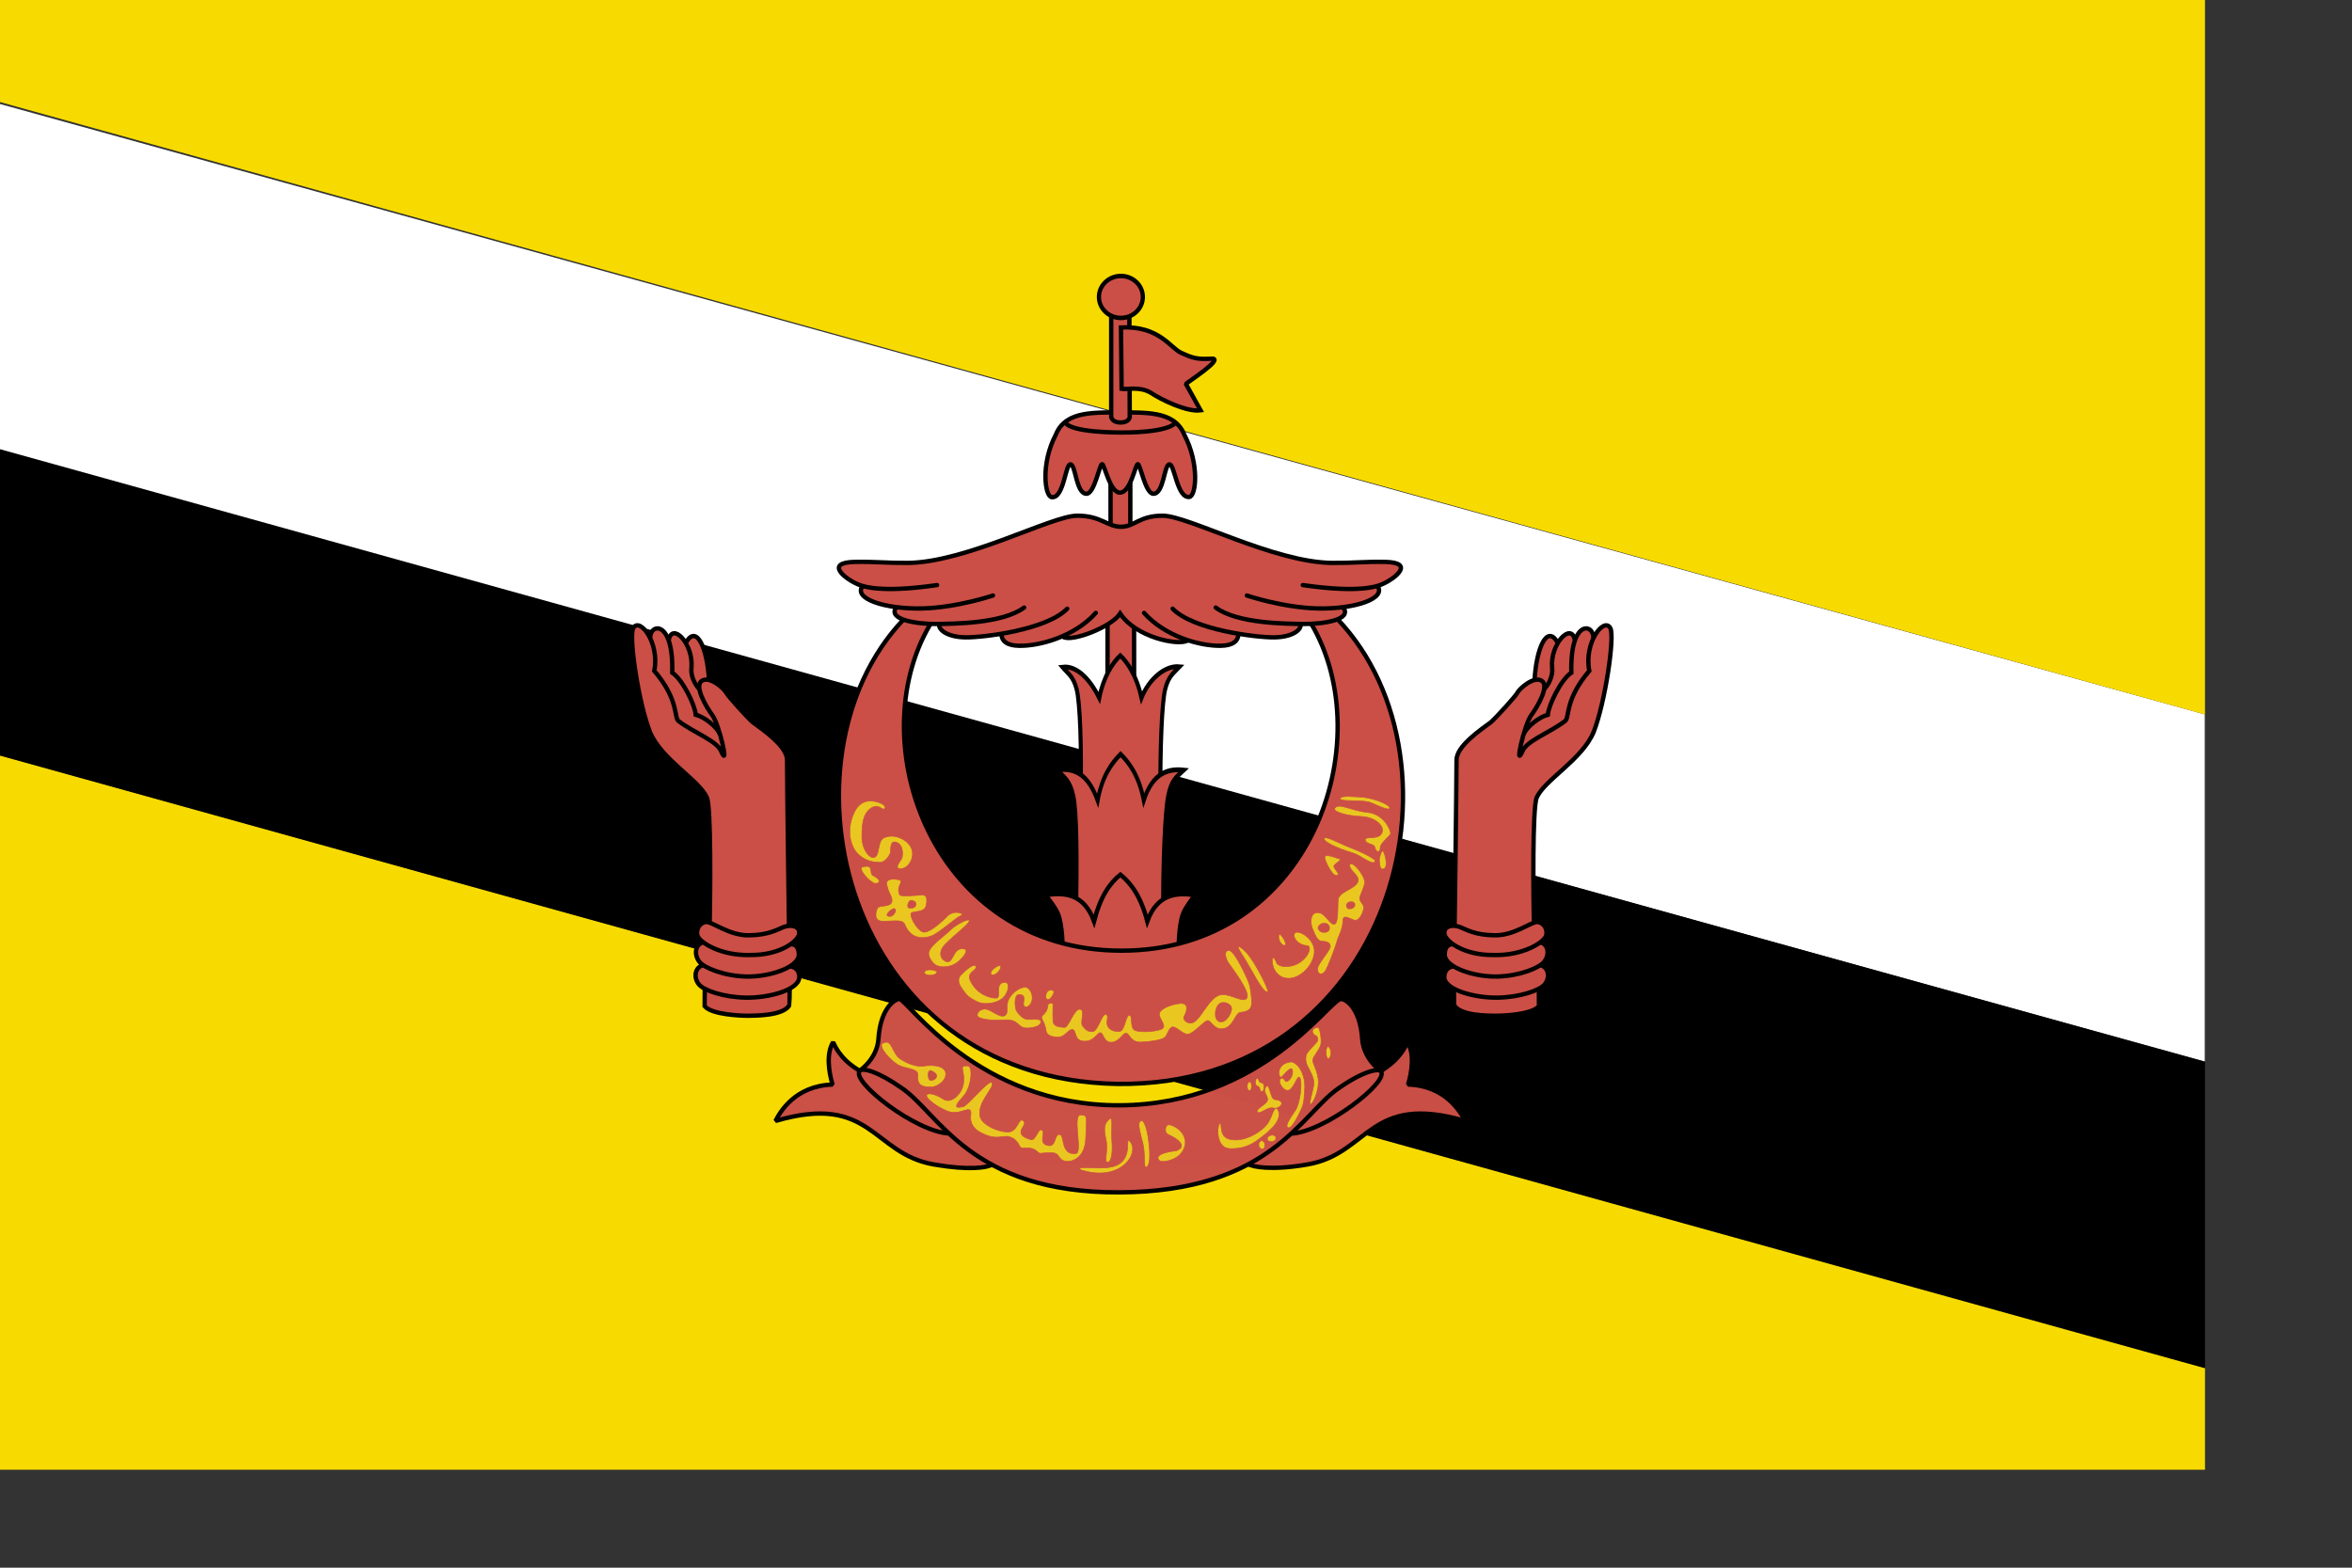 <?xml version="1.0" encoding="UTF-8" standalone="no"?>
<!DOCTYPE svg PUBLIC "-//W3C//DTD SVG 20010904//EN"
"http://www.w3.org/TR/2001/REC-SVG-20010904/DTD/svg10.dtd">
<!-- Created with Sodipodi ("http://www.sodipodi.com/") -->
<svg
   id="svg1451"
   sodipodi:version="0.32"
   width="210mm"
   height="140mm"
   sodipodi:docbase="/home/gustav/bilder/brunei/"
   sodipodi:docname="/home/gustav/bilder/brunei/brunei-32.svg"
   xmlns="http://www.w3.org/2000/svg"
   xmlns:sodipodi="http://sodipodi.sourceforge.net/DTD/sodipodi-0.dtd"
   xmlns:xlink="http://www.w3.org/1999/xlink">
  <rect width="100%" height="100%" fill="#333333" stroke="none"/>
  <defs
     id="defs1453" />
  <sodipodi:namedview
     id="base" />
  <g
     id="g1818">
    <path
       style="font-size:12;fill:#ffffff;fill-rule:evenodd;stroke-width:1pt;"
       d="M 1.431 35.106 L 1.431 152.248 L 992.126 358.264 L 992.126 241.122 L 1.431 35.106 z "
       id="path1456"
       sodipodi:nodetypes="ccccc"
       transform="matrix(0.751,0,0,1,-1.075,-2.059937e-4)" />
    <path
       style="font-size:12;fill:#f7db00;fill-rule:evenodd;stroke-width:1pt;"
       d="M 0 254.906 L 0 496.063 L 992.126 496.063 L 992.126 461.622 L 0 254.906 z "
       id="path654"
       sodipodi:nodetypes="ccccc"
       transform="matrix(0.75,0,0,1,1.312907e-5,-2.059937e-4)" />
    <path
       style="font-size:12;fill:#f7db00;fill-rule:evenodd;stroke-width:1pt;"
       d="M 0 254.906 L 0 496.063 L 992.126 496.063 L 992.126 461.622 L 0 254.906 z "
       id="path656"
       sodipodi:nodetypes="ccccc"
       transform="matrix(-0.75,0,0,-1,744.094,496.063)" />
    <path
       style="font-size:12;fill-rule:evenodd;stroke-width:1pt;"
       d="M 0 -0.668 L 0 153.464 L 992.126 461.622 L 992.126 307.49 L 0 -0.668 z "
       id="path658"
       transform="matrix(0.75,0,0,0.671,1.312907e-5,152.066)"
       sodipodi:nodetypes="ccccc" />
    <rect
       style="font-size:12;fill:#cb4f46;fill-rule:evenodd;stroke:#000000;stroke-width:1.468;"
       id="rect694"
       width="8.965"
       height="23.93"
       x="373.742"
       y="206.414" />
    <path
       style="font-size:12;fill:#cb4f46;fill-rule:evenodd;stroke:#000000;stroke-width:3.207;"
       d="M 415.123 645.682 C 414.882 612.116 416.248 579.837 418.889 570.68 C 421.53 561.523 425.445 559.62 430.305 555.072 C 418.793 554.029 406.087 563.719 400.245 576.48 C 396.538 562.082 389.606 552.324 383.506 547.424 C 377.407 552.324 370.214 562.232 366.938 576.607 C 360.928 565.895 350.383 554.019 337.91 555.353 C 342.344 559.973 346.391 561.685 349.088 570.638 C 351.785 579.591 353.132 611.654 352.163 645.238 "
       id="path611"
       sodipodi:nodetypes="cscccccsc"
       transform="matrix(0.428,0,0,0.489,213.909,-46.419)" />
    <path
       style="font-size:12;fill:#cb4f46;fill-rule:evenodd;stroke:#000000;stroke-width:2.804;"
       d="M 414.444 641.956 C 414.203 608.391 415.814 579.736 418.121 570.629 C 420.43 561.523 424.114 559.823 429.379 555.883 C 417.867 554.84 406.898 557.639 400.477 573.238 C 396.885 558.738 389.838 551.615 383.738 546.715 C 377.639 551.615 370.446 558.989 367.17 573.364 C 360.117 557.89 350.267 554.424 337.794 555.758 C 342.98 560.074 347.056 561.685 349.594 570.613 C 352.132 579.541 352.453 607.928 351.484 641.512 "
       id="path610"
       sodipodi:nodetypes="cscccccsc"
       transform="matrix(0.467,0,0,0.587,198.945,-66.37)" />
    <path
       style="font-size:12;fill:#cb4f46;fill-rule:evenodd;stroke:#000000;stroke-width:2.5;"
       d="M 417.496 590.829 C 417.184 583.017 418.256 572.526 420.031 568.472 C 421.807 564.417 424.285 561.456 426.785 558.019 C 416.063 556.473 405.16 557.262 399.371 572.987 C 395.621 558.612 389.996 551.112 383.896 546.212 C 377.797 551.112 372.5 558.612 368.75 572.987 C 362.961 557.262 352.005 556.309 340.954 558.019 C 343.454 561.456 346.028 564.417 347.899 568.472 C 349.77 572.526 350.938 583.017 350.625 590.829 "
       id="path609"
       sodipodi:nodetypes="cscccccsc"
       transform="matrix(0.587,0,0,0.587,152.734,-25.419)" />
    <path
       style="font-size:12;fill:#cb4f46;fill-rule:evenodd;stroke:#000000;stroke-width:2.5;"
       d="M 378.953 610.77 L 378.953 642.981 L 390.322 642.981 L 390.322 610.77 L 378.953 610.77 z "
       id="path689"
       transform="matrix(0.587,0,0,0.587,152.318,-198.821)" />
    <path
       style="font-size:12;opacity:0.99;fill:#cb4f46;fill-rule:evenodd;stroke:#000000;stroke-width:2.5;stroke-linejoin:bevel;"
       d="M 457.893 1168.67 C 460.706 1170.55 471.928 1172.52 492.269 1168.98 C 527.782 1162.76 527.485 1127.73 582.798 1143.98 C 580.298 1138.98 571.548 1123.67 549.985 1123.05 C 552.173 1115.86 553.735 1105.24 549.673 1098.67 C 545.506 1107.94 539.055 1112.25 534.377 1115.28 C 532.936 1114.5 524.577 1107.67 523.671 1097.38 C 522.415 1076.98 512.46 1073.38 511.403 1073.92 C 505.013 1073.74 466.533 1134.57 384.134 1134.97 C 302.945 1135.36 262.312 1074.46 257.728 1073.92 C 256.671 1073.38 246.716 1076.98 245.46 1097.38 C 244.554 1107.67 236.097 1114.2 234.676 1115.11 C 230.018 1112.21 223.625 1107.94 219.458 1098.67 C 215.396 1105.24 216.958 1115.86 219.146 1123.05 C 197.583 1123.67 188.833 1138.98 186.333 1143.98 C 241.646 1127.73 241.757 1162.76 277.27 1168.98 C 297.611 1172.52 308.156 1170.86 310.969 1168.99 "
       id="path660"
       transform="matrix(0.587,0,0,0.587,152.318,-293.164)" />
    <path
       style="font-size:12;opacity:0.99;fill:#cb4f46;fill-rule:evenodd;stroke:#000000;stroke-width:2.5;stroke-linejoin:bevel;"
       d="M 286.282 1151.19 C 267.017 1150.42 229.434 1121.12 234.768 1115.09 C 236.461 1113.38 244.741 1115.14 259.076 1125.17 C 280.351 1139.67 298.605 1185.39 383.953 1185.04 C 470.933 1184.69 488.78 1139.67 510.055 1125.17 C 524.39 1115.14 533.334 1113.54 534.343 1115.5 C 539.463 1121.28 501.844 1150.51 482.579 1151.28 "
       id="path661"
       transform="matrix(0.587,0,0,0.587,152.318,-293.164)" />
    <path
       style="font-size:12;fill:#cb4f46;fill-rule:evenodd;stroke:#000000;stroke-width:2.5;"
       d="M 259.195 399.543 C 183.085 479.728 224.027 663.902 382.211 666.561 C 541.247 668.343 587.644 482.297 508.621 399.187 M 274.605 402.29 C 234.115 470.468 276.209 589.935 384.486 589.935 C 493.654 589.935 533.666 469.606 493.571 401.889 "
       id="path590"
       sodipodi:nodetypes="cccccc"
       transform="matrix(0.587,0,0,0.587,152.734,-25.419)" />
    <path
       style="font-size:12;fill:#e9c720;fill-rule:evenodd;stroke:#cb4f46;stroke-width:0.375;"
       d="M 412.204 690.074 C 417.737 691.303 422.786 697.016 420.753 702.888 C 418.495 709.89 410.16 711.591 407.01 711.079 C 403.621 709.047 405.654 706.111 416.044 704.981 C 422.82 702.497 416.65 697.916 411.527 695.721 C 408.744 694.528 409.605 689.497 412.204 690.074 z "
       id="path596"
       sodipodi:nodetypes="ccccss"
       transform="matrix(0.587,0,0,0.587,152.734,-25.419)" />
    <path
       style="font-size:12;fill:#e9c720;fill-rule:evenodd;stroke:#cb4f46;stroke-width:0.375;"
       d="M 410.172 689.622 C 412.745 686.696 414.836 695.667 415.407 701.887 C 416.157 707.961 416.234 715.452 413.786 715.823 C 412.293 716.073 413.546 708.85 412.003 702.222 C 409.99 694.547 409.121 690.91 410.172 689.622 z "
       id="path597"
       sodipodi:nodetypes="cssss"
       transform="matrix(0.587,0,0,0.587,143.846,-26.215)" />
    <path
       style="font-size:12;fill:#e9c720;fill-rule:evenodd;stroke:#cb4f46;stroke-width:0.375;"
       d="M 421.43 695.494 C 427.891 701.754 416.947 719.888 393.006 711.983 C 391.65 709.499 402.513 711.955 410.171 710.628 C 424.742 708.328 418.49 692.716 421.43 695.494 z "
       id="path598"
       sodipodi:nodetypes="ccss"
       transform="matrix(0.587,0,0,0.587,133.765,-23.163)" />
    <path
       style="font-size:12;fill:#e9c720;fill-rule:evenodd;stroke:#cb4f46;stroke-width:0.375;"
       d="M 412.882 689.848 C 415.456 686.922 413.955 696.187 414.492 702.411 C 415.016 708.259 414.362 715.378 411.588 714.457 C 410.084 713.732 412.548 707.163 411.005 700.987 C 409.351 693.227 410.928 691.813 412.882 689.848 z "
       id="path599"
       sodipodi:nodetypes="cssss"
       transform="matrix(0.587,0,0,0.587,131.908,-27.144)" />
    <path
       style="font-size:12;fill:#e9c720;fill-rule:evenodd;stroke:#cb4f46;stroke-width:0.375;"
       d="M 421.964 692.332 C 426.533 692.304 425.308 693.585 424.984 705.788 C 424.626 719.463 413.077 720.993 410.331 717.241 C 408.024 714.297 408.87 713.412 398.549 714.397 C 396.24 713.234 396.329 710.761 388.787 711.395 C 386.838 711.753 386.903 708.056 383.384 705.846 C 377.252 702.182 375.21 708.547 363.515 701.81 C 362.786 701.402 358.039 698.396 358.907 692.452 C 359.81 684.941 352.96 693.37 345.433 690.092 C 343.977 689.441 339.565 687.607 335.673 684.191 C 330.178 679.467 335.932 678.511 343.355 683.328 C 347.94 686.234 354.672 679.547 354.854 672.854 C 355.264 665.771 351.739 663.909 357.202 664.083 C 360.248 664.174 359.524 676.459 354.349 681.898 C 347.421 689.384 352.095 687.94 354.57 687.564 C 357.149 686.919 368.884 672.378 370.841 673.627 C 373.889 675.697 361.693 684.992 364.424 693.792 C 365.727 697.715 372.998 701.471 378.983 702.079 C 386.02 703.251 386.041 693.696 388.893 695.506 C 392.839 698.096 381.35 702.972 393.414 706.528 C 396.079 707.326 397.618 700.543 399.195 700.837 C 402.98 701.454 396.72 708.76 403.489 709.922 C 408.207 710.706 406.915 703.099 409.839 703.562 C 413.224 703.346 410.047 715.73 419.431 714.468 C 423.386 713.949 417.198 692.36 421.964 692.332 z "
       id="path600"
       sodipodi:nodetypes="csscsssssssssssssssssssss"
       transform="matrix(0.587,0,0,0.587,116.918,-30.062)" />
    <path
       style="font-size:12;fill:#e9c720;fill-rule:evenodd;stroke:#cb4f46;stroke-width:0.375;"
       d="M 275.931 668.348 C 278.648 667.766 283.305 665.243 283.499 661.168 C 283.887 656.705 277.678 655.153 270.304 656.317 C 266.423 656.899 259.826 654.376 255.945 651.077 C 252.064 646.226 252.064 640.794 247.407 643.122 C 243.914 644.674 252.258 653.6 256.333 655.735 C 260.408 657.869 267.006 657.675 267.394 660.78 C 267.782 663.885 265.841 668.736 275.931 668.348 z "
       id="path601"
       sodipodi:nodetypes="cccccccc"
       transform="matrix(0.587,0,0,0.587,152.734,-25.419)" />
    <path
       style="font-size:12;fill:#e9c720;fill-rule:evenodd;stroke:#cb4f46;stroke-width:0.375;"
       d="M 441.776 689.24 C 440.277 689.966 439.061 703.524 447.528 703.818 C 458.165 704.198 463.514 698.804 466.178 696.886 C 470.603 693.524 478.58 686.802 474.888 681.006 C 473.041 678.902 472.021 684.878 469.89 688.376 C 466.992 693.503 457.071 699.588 449.471 698.759 C 440.163 698.187 443.671 688.755 441.776 689.24 z "
       id="path604"
       sodipodi:nodetypes="csscsss"
       transform="matrix(0.587,0,0,0.587,152.318,-25.454)" />
    <path
       style="font-size:12;fill:#e9c720;fill-rule:evenodd;stroke:#cb4f46;stroke-width:0.375;"
       d="M 463.634 682.959 C 461.471 681.323 468.446 678.645 469.169 676.113 C 469.892 673.582 466.087 671.196 468.203 668.423 C 470.421 664.772 470.542 675.307 473.362 675.609 C 481.171 676.424 475.596 681.467 472.651 680.493 C 469.316 679.498 464.94 684.191 463.634 682.959 z "
       id="path605"
       sodipodi:nodetypes="csssss"
       transform="matrix(0.587,0,0,0.587,152.318,-25.454)" />
    <path
       style="font-size:12;fill:#e9c720;fill-rule:evenodd;stroke:#cb4f46;stroke-width:0.375;"
       d="M 457.592 666.995 C 457.09 670.512 459.225 671.391 459.854 669.382 C 460.607 665.613 458.471 663.854 457.592 666.995 z "
       id="path606"
       sodipodi:nodetypes="ccc"
       transform="matrix(0.587,0,0,0.587,152.318,-25.454)" />
    <path
       style="font-size:12;fill:#e9c720;fill-rule:evenodd;stroke:#cb4f46;stroke-width:0.375;"
       d="M 457.718 664.86 C 456.462 664.96 456.286 669.323 457.922 669.444 C 459.688 669.584 458.872 672.561 460.356 672.522 C 462.119 672.477 462.254 667.527 460.259 667.481 C 458.403 667.435 458.84 664.882 457.718 664.86 z "
       id="path607"
       sodipodi:nodetypes="cssss"
       transform="matrix(0.587,0,0,0.587,155.564,-26.339)" />
    <path
       style="font-size:12;fill:#e9c720;fill-rule:evenodd;stroke:#cb4f46;stroke-width:0.375;"
       d="M 477.372 662.516 C 475.878 664.405 473.044 655.234 482.583 653.921 C 487.117 654.321 490.984 661.788 490.584 668.989 C 490.431 671.652 490.318 677.657 488.851 680.59 C 487.65 683.39 483.25 692.592 481.116 691.792 C 478.983 690.991 481.674 687.137 485.25 681.79 C 488.142 677.411 489.251 665.255 487.784 663.122 C 486.317 660.988 484.84 668.455 481.783 670.056 C 479.24 671.389 476.583 667.533 476.183 665.666 C 475.867 663.453 477.883 662.091 479.249 664.722 C 480.339 666.698 483.687 662.776 483.609 659.973 C 483.698 655.441 480.692 659.035 477.372 662.516 z "
       id="path608"
       sodipodi:nodetypes="ccsccscsssss"
       transform="matrix(0.587,0,0,0.587,152.318,-25.454)" />
    <path
       style="font-size:12;fill:#e9c720;fill-rule:evenodd;stroke:#cb4f46;stroke-width:0.375;"
       d="M 497.918 642.053 C 496.718 643.787 492.585 647.654 491.785 649.254 C 490.985 650.854 490.851 653.654 492.184 656.321 C 493.518 658.988 496.318 663.255 495.785 667.122 C 495.251 670.989 492.584 678.99 494.051 678.323 C 495.518 677.657 499.119 669.789 498.319 663.788 C 497.518 657.788 494.718 654.454 495.251 652.454 C 495.784 650.454 499.118 646.72 499.785 644.187 C 500.452 641.653 499.385 634.852 498.452 634.319 C 497.518 633.786 494.184 634.986 495.251 637.253 C 496.318 639.52 498.585 638.186 497.918 642.053 z "
       id="path614"
       sodipodi:nodetypes="ccccccccccc"
       transform="matrix(0.587,0,0,0.587,152.318,-25.454)" />
    <path
       style="font-size:12;fill:#e9c720;fill-rule:evenodd;stroke:#cb4f46;stroke-width:0.375;"
       d="M 503.603 644.978 C 502.24 646.672 502.919 655.892 504.789 652.599 C 506.49 649.391 504.692 643.472 503.603 644.978 z "
       id="path615"
       transform="matrix(0.646,0,0,0.473,122.609,48.303)"
       sodipodi:nodetypes="css" />
    <path
       style="font-size:12;fill:#e9c720;fill-rule:evenodd;stroke:#cb4f46;stroke-width:0.375;"
       d="M 457.437 666.761 C 456.935 670.278 459.225 671.391 459.854 669.382 C 460.607 665.613 458.316 663.62 457.437 666.761 z "
       id="path616"
       sodipodi:nodetypes="ccc"
       transform="matrix(0.821,0,0,0.543,49.236,23.814)" />
    <path
       style="font-size:12;fill:#e9c720;fill-rule:evenodd;stroke:#cb4f46;stroke-width:0.375;"
       d="M 457.54 667.566 C 457.038 671.083 459.277 671.391 459.906 669.382 C 460.659 665.613 458.419 664.425 457.54 667.566 z "
       id="path620"
       sodipodi:nodetypes="ccc"
       transform="matrix(1.217,0,0,0.445,-129.191,86.871)" />
    <path
       style="font-size:12;fill:#c64d44;fill-rule:evenodd;stroke:#cb4f46;stroke-width:0.375;"
       d="M 275.349 659.034 C 272.866 657.924 273.021 662.914 274.185 664.273 C 275.349 665.631 282.119 662.148 275.349 659.034 z "
       id="path603"
       sodipodi:nodetypes="ccs"
       transform="matrix(0.587,0,0,0.587,152.734,-25.419)" />
    <path
       style="font-size:12;fill:#cb4f46;fill-rule:evenodd;stroke:#000000;stroke-width:2.5;stroke-linecap:round;"
       d="M 385.652 680.278 C 360.707 685.271 343.579 699.893 351.609 704.866 C 356.526 708.144 379.622 699.138 384.495 691.493 C 393.356 705.016 417.395 710.117 423.201 707.085 "
       id="path676"
       sodipodi:nodetypes="cscc"
       transform="matrix(0.587,0,0,0.587,152.318,-198.821)" />
    <path
       style="font-size:12;fill:#cb4f46;fill-rule:evenodd;stroke-width:1pt;"
       d="M 256.274 672.278 C 260.414 678.676 281.864 694.105 297.293 695.234 C 312.723 696.363 347.72 703.513 354.494 700.502 C 361.268 697.492 380.46 684.32 385.352 686.578 C 390.245 688.836 418.845 704.642 429.382 704.265 C 439.919 703.889 508.033 684.697 510.291 680.934 C 512.549 677.17 496.743 667.386 486.583 667.386 C 476.422 667.386 256.274 672.655 256.274 672.278 z "
       id="path696"
       transform="matrix(0.587,0,0,0.587,152.318,-198.821)" />
    <path
       style="font-size:12;fill:#cb4f46;fill-rule:evenodd;stroke:#000000;stroke-width:2.5;stroke-linecap:round;"
       d="M 316.201 703.328 C 316.325 707.174 319.282 709.955 326.374 710.028 C 338.284 710.276 358.431 704.643 370.465 691.121 "
       id="path675"
       transform="matrix(0.587,0,0,0.587,152.318,-198.821)" />
    <path
       style="font-size:12;fill:#cb4f46;fill-rule:evenodd;stroke:#000000;stroke-width:2.5;stroke-linecap:round;"
       d="M 280.47 697.621 C 279.85 700.847 285.185 705.065 295.606 705.189 C 306.027 705.313 342.378 700.847 354.04 688.689 "
       id="path674"
       transform="matrix(0.587,0,0,0.587,152.318,-198.821)" />
    <path
       style="font-size:12;fill:#cb4f46;fill-rule:evenodd;stroke:#000000;stroke-width:2.5;stroke-linecap:round;"
       d="M 255.86 687.848 C 250.277 695.043 268.064 697.622 278.733 697.497 C 289.403 697.373 316.939 697.231 329.272 688.051 "
       id="path673"
       transform="matrix(0.587,0,0,0.587,152.318,-198.821)" />
    <path
       style="font-size:12;fill:#cb4f46;fill-rule:evenodd;stroke:#000000;stroke-width:2.5;stroke-linecap:round;"
       d="M 236.367 675.778 C 231.032 682.85 248.958 689.061 270.793 688.565 C 290.891 688.069 311.362 681.121 311.362 681.121 "
       id="path672"
       transform="matrix(0.587,0,0,0.587,152.318,-198.821)" />
    <path
       style="font-size:12;fill:#cb4f46;fill-rule:evenodd;stroke:#000000;stroke-width:2.5;stroke-linecap:round;"
       d="M 452.476 703.328 C 452.352 707.174 449.395 709.955 442.303 710.028 C 430.393 710.276 410.246 704.643 398.212 691.121 "
       id="path680"
       transform="matrix(0.587,0,0,0.587,152.318,-198.821)" />
    <path
       style="font-size:12;fill:#cb4f46;fill-rule:evenodd;stroke:#000000;stroke-width:2.5;stroke-linecap:round;"
       d="M 488.207 697.621 C 488.827 700.847 483.492 705.065 473.071 705.189 C 462.65 705.313 426.299 700.847 414.637 688.689 "
       id="path679"
       transform="matrix(0.587,0,0,0.587,152.318,-198.821)" />
    <path
       style="font-size:12;fill:#cb4f46;fill-rule:evenodd;stroke:#000000;stroke-width:2.5;stroke-linecap:round;"
       d="M 512.661 688.004 C 518.244 695.2 500.613 697.622 489.944 697.497 C 479.274 697.373 451.738 697.231 439.405 688.051 "
       id="path678"
       transform="matrix(0.587,0,0,0.587,152.318,-198.821)" />
    <path
       style="font-size:12;fill:#cb4f46;fill-rule:evenodd;stroke:#000000;stroke-width:2.5;stroke-linecap:round;"
       d="M 532.37 675.657 C 537.705 682.729 519.719 689.061 497.884 688.565 C 477.786 688.069 457.315 681.121 457.315 681.121 "
       id="path677"
       transform="matrix(0.587,0,0,0.587,152.318,-198.821)" />
    <path
       style="font-size:12;fill:#cb4f46;fill-rule:evenodd;stroke:#000000;stroke-width:2.5;stroke-linecap:round;"
       d="M 279.214 675.125 C 251.479 679.13 238.704 677.089 233.169 674.443 C 226.254 671.4 214.412 662.134 231.904 661.797 C 243.494 661.571 249.335 662.456 262.511 662.387 C 296.216 661.965 344.871 635.351 359.621 635.242 C 373.322 635.141 376.957 641.475 384.768 641.604 C 392.766 641.697 395.355 635.141 409.056 635.242 C 423.806 635.351 472.461 661.965 506.166 662.387 C 519.342 662.456 525.183 661.571 536.773 661.797 C 554.265 662.134 542.423 671.4 535.508 674.443 C 529.973 677.089 517.198 679.13 489.463 675.125 "
       id="path681"
       transform="matrix(0.587,0,0,0.587,152.318,-198.821)" />
    <path
       style="font-size:12;fill:#cb4f46;fill-rule:evenodd;stroke:#000000;stroke-width:2.5;"
       d="M 383.546 280.288 C 370.498 280.943 352.539 278.714 346.772 293.265 C 337.989 309.912 340.466 328.783 344.412 329.181 C 351.477 329.96 352.149 310.334 355.161 310.305 C 358.31 310.269 358.307 327.346 364.468 327.215 C 369.056 327.084 371.94 310.043 373.382 310.174 C 374.824 310.305 377.839 326.559 383.642 326.559 C 389.839 326.559 392.46 310.305 393.902 310.174 C 395.344 310.043 398.228 327.084 402.816 327.215 C 408.977 327.346 408.974 310.269 412.123 310.305 C 415.135 310.334 416.462 329.829 423.527 329.05 C 427.473 328.652 429.426 309.912 420.643 293.265 C 414.876 278.714 396.524 280.943 383.546 280.288 z "
       id="path618"
       sodipodi:nodetypes="ccccccccccccc"
       transform="matrix(0.587,0,0,0.587,152.734,-25.419)" />
    <path
       style="font-size:12;fill:none;fill-rule:evenodd;stroke:#000000;stroke-width:2.5;"
       d="M 352.22 286.251 C 355.724 292.138 383.055 291.998 384.597 291.998 C 386.139 291.998 409.966 292.278 415.572 286.532 "
       id="path619"
       sodipodi:nodetypes="ccc"
       transform="matrix(0.587,0,0,0.587,152.734,-25.419)" />
    <path
       style="font-size:12;fill:#cb4f46;fill-rule:evenodd;stroke:#000000;stroke-width:2.5;"
       d="M 378.616 224.864 L 378.616 282.896 C 378.616 282.896 378.93 286.136 383.74 286.241 C 388.55 286.346 389.281 283.523 389.281 283.104 L 389.072 224.759 "
       id="path628"
       sodipodi:nodetypes="ccccc"
       transform="matrix(0.587,0,0,0.587,152.734,-25.419)" />
    <path
       style="font-size:12;fill:#cb4f46;fill-rule:evenodd;stroke:#000000;stroke-width:2.5;"
       d="M 384.246 231.589 C 406.11 230.468 412.629 243.363 418.796 246.166 C 424.963 248.969 427.766 250.09 436.176 249.529 C 444.585 248.969 421.599 263.546 421.599 264.106 L 430.009 279.243 C 422.16 280.364 407.296 273.118 401.417 269.152 C 394.767 265.225 387.401 267.47 384.598 266.909 L 384.246 231.589 z "
       id="path625"
       sodipodi:nodetypes="cccccscc"
       transform="matrix(0.587,0,0,0.587,152.734,-25.419)" />
    <path
       transform="matrix(0.853,0,0,0.902,118.342,-138.498)"
       style="font-size:12;fill:#cb4f46;fill-rule:evenodd;stroke:#000000;stroke-width:1.674;"
       d="M 313.396 264.666 C 313.396 268.999 309.503 272.515 304.707 272.515 C 299.91 272.515 296.017 268.999 296.017 264.666 C 296.017 260.334 299.91 256.818 304.707 256.818 C 309.503 256.818 313.396 260.334 313.396 264.666 z "
       id="path690" />
    <g
       id="g796"
       style="font-size:12;fill:#e9c720;stroke:#cb4f46;stroke-width:0.375;"
       transform="matrix(0.587,0,0,0.587,152.318,-198.821)">
      <path
         style="font-size:12;fill:#e9c720;fill-rule:evenodd;stroke:#cb4f46;stroke-width:0.375;stroke-dasharray:none;stroke-linejoin:miter;stroke-linecap:butt;stroke-opacity:1;fill-opacity:1;"
         d="M 249.321 508.254 C 247.655 510.585 246.218 504.455 240.494 508.753 C 237.266 511.512 235.973 515.74 235.996 524.575 C 236.016 532.066 240.327 537.067 242.826 536.567 C 246.656 536.067 244.657 526.907 248.821 525.242 C 254.817 522.41 263.311 526.74 264.81 532.236 C 266.309 537.732 261.978 543.728 257.315 543.062 C 254.65 542.063 258.814 538.233 259.147 536.567 C 259.48 534.902 259.979 529.405 255.982 527.907 C 251.985 526.408 252.652 531.904 252.485 533.403 C 252.319 534.902 249.487 539.565 246.323 539.398 C 243.159 539.232 238.13 539.249 233.165 533.903 C 230.533 531.16 227.336 523.743 230.168 514.416 C 232.999 505.09 237.829 504.257 240.494 504.09 C 243.158 503.924 249.987 505.589 249.321 508.254 z "
         id="path621"
         sodipodi:nodetypes="cssccccccccsccc"
         transform="translate(0,295.167)" />
      <path
         style="font-size:12;fill:#e9c720;fill-rule:evenodd;stroke:#cb4f46;stroke-width:0.375;stroke-dasharray:none;stroke-linejoin:miter;stroke-linecap:butt;stroke-opacity:1;fill-opacity:1;"
         d="M 242.492 547.059 C 239.713 545.574 243.537 540.163 236.33 542.063 C 233.43 542.871 240.66 551.223 243.824 551.557 C 247.322 551.223 246.347 548.953 242.492 547.059 z "
         id="path622"
         sodipodi:nodetypes="cscs"
         transform="translate(0,295.167)" />
      <path
         style="font-size:12;fill:#e9c720;fill-rule:evenodd;stroke:#cb4f46;stroke-width:0.375;stroke-dasharray:none;stroke-linejoin:miter;stroke-linecap:butt;stroke-opacity:1;fill-opacity:1;"
         d="M 250.154 551.557 C 251.652 558.385 253.071 557.806 253.318 561.216 C 253.442 565.572 245.989 563.714 244.99 565.712 C 243.991 567.711 242.659 572.874 247.488 573.207 C 252.318 573.54 259.25 571.684 260.645 575.039 C 264.406 584.482 272.427 583.113 276.167 581.644 C 280.397 579.951 290.352 570.98 292.622 570.209 C 296.002 568.971 289.458 566.545 285.628 569.876 C 284.629 570.876 276.301 579.37 271.971 579.536 C 268.808 579.888 263.908 571.87 264.143 569.044 C 264.476 567.045 271.763 568.694 272.804 564.547 C 273.579 561.584 273.636 558.384 271.305 558.218 C 268.973 558.051 257.981 559.55 257.648 557.885 C 255.649 553.055 259.647 551.057 258.148 549.724 C 256.482 549.058 250.32 548.059 250.154 551.557 z "
         id="path623"
         sodipodi:nodetypes="csccssscssscccc"
         transform="translate(0,295.167)" />
      <path
         style="font-size:12;fill:#e9c720;fill-rule:evenodd;stroke:#cb4f46;stroke-width:0.375;stroke-dasharray:none;stroke-linejoin:miter;stroke-linecap:butt;stroke-opacity:1;fill-opacity:1;"
         d="M 287.182 578.04 C 283.658 581.731 274.381 587.64 274.381 591.814 C 274.381 594.18 276.97 597.889 279.111 598.771 C 282.307 600.03 287.209 599.715 290.938 596.823 C 295.155 593.397 297.052 589.924 295.252 589.31 C 288.874 587.487 288.713 596.278 285.651 596.545 C 282.726 596.788 278.277 592.092 284.121 586.248 C 289.964 580.405 298.035 574.561 297.756 572.891 C 297.478 571.222 289.711 575.491 287.182 578.04 z "
         id="path638"
         sodipodi:nodetypes="csssssccs"
         transform="translate(0,295.167)" />
      <path
         style="font-size:12;fill:#e9c720;fill-rule:evenodd;stroke:#cb4f46;stroke-width:0.375;stroke-dasharray:none;stroke-linejoin:miter;stroke-linecap:butt;stroke-opacity:1;fill-opacity:1;"
         d="M 259.354 585.692 C 259.093 588.043 265.337 588.057 266.45 585.97 C 267.284 584.44 259.632 583.327 259.354 585.692 z "
         id="path639"
         sodipodi:nodetypes="ccs"
         transform="translate(12.662,312.002)" />
      <path
         style="font-size:12;fill:#e9c720;fill-rule:evenodd;stroke:#cb4f46;stroke-width:0.375;stroke-dasharray:none;stroke-linejoin:miter;stroke-linecap:butt;stroke-opacity:1;fill-opacity:1;"
         d="M 273.842 583.058 C 270.318 586.749 274.259 590.945 276.951 594.384 C 278.442 596.221 281.866 598.011 284.007 598.893 C 287.203 600.152 293.573 599.715 297.302 596.823 C 301.519 593.397 301.852 587.38 299.291 587.352 C 292.672 587.278 297.28 596.156 294.218 596.423 C 291.293 596.666 283.092 594.817 279.103 586.37 C 276.824 581.391 283.305 580.439 282.335 578.276 C 281.347 575.952 276.371 580.509 273.842 583.058 z "
         id="path640"
         sodipodi:nodetypes="cssssssss"
         transform="translate(19.201,316.176)" />
      <path
         style="font-size:12;fill:#e9c720;fill-rule:evenodd;stroke:#cb4f46;stroke-width:0.375;stroke-dasharray:none;stroke-linejoin:miter;stroke-linecap:butt;stroke-opacity:1;fill-opacity:1;"
         d="M 259.354 585.692 C 259.093 588.043 265.337 588.057 266.45 585.97 C 267.284 584.44 259.632 583.327 259.354 585.692 z "
         id="path641"
         sodipodi:nodetypes="ccs"
         transform="matrix(0.746,-0.666,0.666,0.746,-273.272,634.658)" />
      <path
         style="font-size:12;fill:#e9c720;fill-rule:evenodd;stroke:#cb4f46;stroke-width:0.375;stroke-dasharray:none;stroke-linejoin:miter;stroke-linecap:butt;stroke-opacity:1;fill-opacity:1;"
         d="M 319.557 621.309 C 319.367 624.017 320.169 627.673 316.987 627.796 C 313.805 627.918 309.766 623.634 306.584 623.757 C 303.402 623.879 302.055 626.327 302.422 627.674 C 302.789 629.02 308.297 630.611 317.721 629.999 C 327.145 629.387 325.064 635.139 331.673 634.649 C 338.282 634.16 339.261 631.957 338.772 630.489 C 338.282 629.02 332.653 629.999 330.572 629.632 C 328.491 629.264 324.82 625.96 324.33 623.145 C 323.841 620.33 323.841 615.478 326.288 615.435 C 330.817 615.356 328.725 619.55 328.898 621.022 C 329.051 622.325 330.532 623.676 332.53 621.309 C 335.183 618.168 333.754 613.231 331.184 611.518 C 328.614 609.805 320.036 614.718 319.557 621.309 z "
         id="path642"
         sodipodi:nodetypes="cccccccccssscs"
         transform="translate(0,295.167)" />
      <path
         style="font-size:12;fill:#e9c720;fill-rule:evenodd;stroke:#cb4f46;stroke-width:0.375;stroke-dasharray:none;stroke-linejoin:miter;stroke-linecap:butt;stroke-opacity:1;fill-opacity:1;"
         d="M 342.933 621.799 C 342.451 626.652 338.978 627.005 339.384 628.775 C 339.886 630.809 341.143 631.447 341.954 636.485 C 342.413 638.969 345.503 640.022 349.42 639.79 C 352.621 639.702 354.809 635.366 356.885 635.506 C 359.82 635.663 357.375 642.307 364.229 642.238 C 369.736 642.186 371.083 637.464 373.041 637.342 C 374.999 637.219 374.754 642.849 379.283 642.849 C 383.811 642.849 385.769 637.709 387.85 637.587 C 390.053 637.709 390.053 643.094 396.784 642.727 C 403.516 642.359 408.534 641.381 410.125 640.035 C 411.716 638.688 412.45 634.282 414.653 634.037 C 416.856 633.793 420.283 638.198 423.343 638.198 C 426.403 638.198 432.766 630.489 434.724 630.366 C 436.683 630.244 438.274 635.139 442.68 635.139 C 449.534 635.017 450.335 626.106 453.527 625.685 C 459.281 625.125 459.508 622.778 459.814 622.166 C 460.426 620.452 459.77 612.417 458.463 608.748 C 457.828 606.812 450.513 590.467 447.209 590.1 C 443.904 589.733 444.883 594.506 446.841 597.321 C 448.8 600.136 458.835 613.231 457.489 617.025 C 456.143 620.82 449.044 615.434 443.414 615.434 C 435.581 615.434 430.822 631.27 425.3 631.834 C 422.875 632.094 420.283 629.754 421.14 628.04 C 422.731 625.593 424.566 619.718 418.447 620.575 C 412.328 621.431 406.086 624.246 407.065 627.551 C 408.044 630.855 411.716 634.16 407.677 635.506 C 403.638 636.852 396.662 637.22 393.235 636.118 C 389.808 635.017 391.888 627.306 389.808 627.306 C 387.483 627.306 387.361 636.363 384.056 636.608 C 380.752 636.852 377.814 635.506 377.08 632.936 C 376.345 630.366 378.304 627.184 376.101 626.817 C 373.898 626.449 371.694 636.975 368.39 636.73 C 365.086 636.485 364.963 635.751 363.005 633.67 C 361.047 631.59 364.718 624.491 361.414 623.879 C 358.109 623.267 354.804 634.405 352.602 634.283 C 350.398 634.16 347.094 634.038 346.115 631.835 C 345.625 630.733 345.762 623.842 345.872 621.048 C 345.811 619.726 342.69 620.307 342.933 621.799 z "
         id="path643"
         sodipodi:nodetypes="cssssscccccccccscsccccsccccccsccsscscss"
         transform="translate(0,295.167)" />
      <path
         style="font-size:12;fill:#e9c720;fill-rule:evenodd;stroke:#cb4f46;stroke-width:0.375;stroke-dasharray:none;stroke-linejoin:miter;stroke-linecap:butt;stroke-opacity:1;fill-opacity:1;"
         d="M 454.185 591.813 C 460.216 600.944 465.648 613.292 468.994 613.965 C 471.222 614.292 462.017 597.444 458.958 593.649 C 456.388 589.733 448.997 583.854 454.185 591.813 z "
         id="path644"
         sodipodi:nodetypes="cscs"
         transform="translate(0,295.167)" />
      <path
         style="font-size:12;fill:#e9c720;fill-rule:evenodd;stroke:#cb4f46;stroke-width:0.375;stroke-dasharray:none;stroke-linejoin:miter;stroke-linecap:butt;stroke-opacity:1;fill-opacity:1;"
         d="M 342.157 613.741 C 341.013 616.028 341.422 618.234 343.382 617.907 C 345.342 617.58 347.874 613.741 347.221 613.006 C 346.568 612.271 343.709 611.618 342.157 613.741 z "
         id="path645"
         transform="matrix(0.787,0,0,0.969,73.021,314.668)" />
      <path
         style="font-size:12;fill:#e9c720;fill-rule:evenodd;stroke:#cb4f46;stroke-width:0.375;stroke-dasharray:none;stroke-linejoin:miter;stroke-linecap:butt;stroke-opacity:1;fill-opacity:1;"
         d="M 471.9 595.862 C 471.879 600.813 475.385 606.413 481.909 606.06 C 488.434 605.708 495.588 598.492 496.117 591.086 C 496.646 583.68 487.505 578.243 485.213 579.83 C 482.92 581.417 486.073 586.94 491.929 587.281 C 494.437 587.433 493.618 592.337 488.813 596.217 C 483.778 600.197 476.324 600.121 474.501 597.375 C 473.091 593.495 471.807 593.468 471.9 595.862 z "
         id="path646"
         sodipodi:nodetypes="ccccsscs"
         transform="translate(0,295.167)" />
      <path
         style="font-size:12;fill:#e9c720;fill-rule:evenodd;stroke:#cb4f46;stroke-width:0.375;stroke-dasharray:none;stroke-linejoin:miter;stroke-linecap:butt;stroke-opacity:1;fill-opacity:1;"
         d="M 475.832 580.855 C 474.878 582.816 476.867 587.336 479.024 587.136 C 481.211 586.922 476.532 579.557 475.832 580.855 z "
         id="path647"
         sodipodi:nodetypes="css"
         transform="translate(0,295.167)" />
      <path
         style="font-size:12;fill:#e9c720;fill-rule:evenodd;stroke:#cb4f46;stroke-width:0.375;stroke-dasharray:none;stroke-linejoin:miter;stroke-linecap:butt;stroke-opacity:1;fill-opacity:1;"
         d="M 494.985 577.354 C 496.255 580.291 497.765 584.768 500.442 584.768 C 503.12 584.768 505.282 585.489 505.282 587.754 C 505.282 590.019 498.302 597.56 498.074 600.111 C 497.685 604.459 500.854 604.23 502.399 601.861 C 503.943 599.493 508.12 588.354 508.989 585.282 C 509.367 582.854 512.369 578.29 512.49 573.54 C 512.298 568.188 517.226 572.514 519.595 572.72 C 521.765 572.815 524.126 568.807 524.435 565.924 C 524.744 563.04 522.169 562.526 522.169 559.952 C 522.169 558.51 524.923 553.876 525.052 550.787 C 525.359 548.055 519.698 540.181 517.33 540.284 C 515.373 540.387 517.021 543.27 518.154 544.506 C 519.286 545.742 522.169 548.316 521.14 550.581 C 519.286 555.009 510.224 556.142 509.813 560.879 C 509.401 564.277 510.224 574.986 507.444 574.986 C 504.664 574.986 502.388 568.296 498.074 568.292 C 493.236 568.163 493.982 575.117 494.985 577.354 z "
         id="path648"
         sodipodi:nodetypes="cccscsssssscccccss"
         transform="translate(0,295.167)" />
      <path
         style="font-size:12;fill:#e9c720;fill-rule:evenodd;stroke:#cb4f46;stroke-width:0.375;stroke-dasharray:none;stroke-linejoin:miter;stroke-linecap:butt;stroke-opacity:1;fill-opacity:1;"
         d="M 502.09 536.68 C 502.223 538.587 506.209 546.874 508.577 546.874 C 511.975 546.874 507.032 542.962 507.341 541.52 C 507.65 540.078 512.518 537.906 510.533 537.401 C 506.983 536.314 501.914 534.159 502.09 536.68 z "
         id="path651"
         sodipodi:nodetypes="cssss"
         transform="translate(0,295.167)" />
      <path
         style="font-size:12;fill:#e9c720;fill-rule:evenodd;stroke:#cb4f46;stroke-width:0.375;stroke-dasharray:none;stroke-linejoin:miter;stroke-linecap:butt;stroke-opacity:1;fill-opacity:1;"
         d="M 501.781 525.971 C 502.502 528.648 513.519 532.664 518.256 534.003 C 522.993 535.342 528.759 541.005 530.922 539.151 C 533.084 537.298 516.403 530.708 513.932 529.781 C 511.461 528.854 501.266 523.294 501.781 525.971 z "
         id="path652"
         sodipodi:nodetypes="ccccc"
         transform="translate(0,295.167)" />
      <path
         style="font-size:12;fill:#e9c720;fill-rule:evenodd;stroke:#cb4f46;stroke-width:0.375;stroke-dasharray:none;stroke-linejoin:miter;stroke-linecap:butt;stroke-opacity:1;fill-opacity:1;"
         d="M 535.041 543.271 C 539.16 543.373 536.894 535.238 535.864 533.282 C 534.835 531.325 533.29 536.989 533.496 538.637 C 533.702 540.284 533.805 543.168 535.041 543.271 z "
         id="path718"
         sodipodi:nodetypes="cccc"
         transform="translate(0,295.167)" />
      <path
         style="font-size:12;fill:#e9c720;fill-rule:evenodd;stroke:#cb4f46;stroke-width:0.375;stroke-dasharray:none;stroke-linejoin:miter;stroke-linecap:butt;stroke-opacity:1;fill-opacity:1;"
         d="M 511.048 502.803 C 511.013 504.646 522.427 503.338 527.73 504.759 C 530.018 505.4 537.821 509.598 539.262 508.569 C 540.91 506.406 528.656 501.773 521.654 501.773 C 519.387 501.807 511.088 500.63 511.048 502.803 z "
         id="path655"
         sodipodi:nodetypes="cscss"
         transform="translate(0,295.167)" />
      <path
         style="font-size:12;fill:#e9c720;fill-rule:evenodd;stroke:#cb4f46;stroke-width:0.375;stroke-dasharray:none;stroke-linejoin:miter;stroke-linecap:butt;stroke-opacity:1;fill-opacity:1;"
         d="M 508.062 508.054 C 506.019 510.241 514.946 512.687 522.89 512.996 C 530.803 513.305 535.931 518.059 535.247 521.543 C 534.114 527.413 524.229 523.602 525.465 526.795 C 526.185 529.266 530.532 528.359 531.025 531.017 C 531.366 533.695 534.156 534.166 534.007 530.865 C 533.991 528.238 540.138 523.911 539.984 522.676 C 539.675 520.205 535.968 511.555 526.494 510.628 C 517.021 509.702 510.67 505.137 508.062 508.054 z "
         id="path720"
         sodipodi:nodetypes="csscsssss"
         transform="translate(0,295.167)" />
    </g>
    <path
       style="font-size:12;fill:#cb4f46;fill-rule:evenodd;stroke:#cb4f46;stroke-width:0.125;"
       d="M 254.864 565.801 C 253.594 565.068 249.067 569.137 250.691 570.043 C 253.773 571.789 256.795 566.881 254.864 565.801 z "
       id="path629"
       sodipodi:nodetypes="css"
       transform="matrix(0.587,0,0,0.587,152.318,-25.454)" />
    <path
       style="font-size:12;fill:#cb4f46;fill-rule:evenodd;stroke:#cb4f46;stroke-width:0.125;"
       d="M 253.213 565.923 C 251.015 565.65 249.953 570.316 251.792 570.594 C 256.464 571.239 257.385 566.428 253.213 565.923 z "
       id="path634"
       sodipodi:nodetypes="css"
       transform="matrix(0.587,0,0,0.587,159,-28.364)" />
    <path
       style="font-size:12;fill:#cb4f46;fill-rule:evenodd;stroke:#cb4f46;stroke-width:0.125;"
       d="M 501.575 574.059 C 500.534 574.053 497.25 575.5 498.383 577.766 C 499.515 580.031 502.767 580.086 504.252 578.796 C 505.577 577.542 505.278 574.08 501.575 574.059 z "
       id="path649"
       sodipodi:nodetypes="csss"
       transform="matrix(0.587,0,0,0.587,152.318,-25.454)" />
    <path
       style="font-size:12;fill:#cb4f46;fill-rule:evenodd;stroke:#cb4f46;stroke-width:0.125;"
       d="M 514.446 564.174 C 514.778 566.665 516.601 566.261 518.05 565.718 C 519.698 564.997 520.178 562.818 518.566 562.011 C 516.883 561.17 514.106 562.396 514.446 564.174 z "
       id="path650"
       sodipodi:nodetypes="csss"
       transform="matrix(0.587,0,0,0.587,152.318,-25.454)" />
    <path
       style="font-size:12;fill:#cb4f46;fill-rule:evenodd;stroke:#cb4f46;stroke-width:0.125;"
       d="M 440.03 917.584 C 437.811 922.484 439.722 927.277 443.26 926.354 C 446.799 925.431 450.338 918.661 447.722 916.507 C 445.107 914.353 441.503 914.329 440.03 917.584 z "
       id="path657"
       sodipodi:nodetypes="cccs"
       transform="matrix(0.587,0,0,0.587,152.318,-198.821)" />
    <g
       id="g919"
       transform="matrix(0.587,0,0,0.587,152.318,-198.821)"
       style="font-size:12;">
      <path
         style="font-size:12;fill:#cb4f46;fill-rule:evenodd;stroke-width:1pt;"
         d="M 140.719 708.258 C 132.463 707.508 113.701 703.755 112.95 707.508 C 112.2 711.26 123.082 755.165 128.711 760.793 C 134.339 766.422 160.607 778.43 163.234 776.929 C 165.86 775.428 157.98 748.035 154.978 743.157 C 151.976 738.278 142.97 720.642 143.721 719.891 C 144.471 719.141 140.343 708.258 140.719 708.258 z "
         id="path697"
         transform="translate(0.751,-3.051758e-5)"
         sodipodi:nodetypes="ccccccc" />
      <path
         style="font-size:12;fill:#cb4f46;fill-rule:evenodd;stroke:#000000;stroke-width:2.5;stroke-dasharray:none;"
         d="M 124.242 411.536 C 126.254 400.973 138.536 413.616 137.32 427.377 C 136.721 432.046 139.332 437.189 141.847 439.704 "
         id="path632"
         sodipodi:nodetypes="ccc"
         transform="translate(0.708,295.226)" />
      <path
         style="font-size:12;fill:#cb4f46;fill-rule:evenodd;stroke:#000000;stroke-width:2.5;stroke-dasharray:none;"
         d="M 134.805 412.039 L 134.344 412.653 C 140.504 402.229 146.46 417.069 147.38 434.171 "
         id="path633"
         sodipodi:nodetypes="ccc"
         transform="translate(0.708,295.226)" />
      <path
         style="font-size:12;fill:#cb4f46;fill-rule:evenodd;stroke:#000000;stroke-width:2.5;stroke-dasharray:none;"
         d="M 113.615 410.414 C 113.259 401.878 127.124 399.426 126.266 430.284 C 132.311 434.196 139.426 449.134 139.781 454.47 C 144.318 455.537 151.874 461.116 153.714 465.74 "
         id="path631"
         sodipodi:nodetypes="cccc"
         transform="translate(0.708,295.226)" />
      <path
         style="font-size:12;fill:#cb4f46;fill-rule:evenodd;stroke:#000000;stroke-width:2.5;stroke-dasharray:none;"
         d="M 147.625 581.395 C 148.273 557.9 148.643 507.589 146.183 502.131 C 141.857 492.028 120.093 480.313 113.461 464.429 C 106.822 447.625 101.162 409.295 103.857 404.675 C 107.386 398.016 119.152 412.856 115.951 429.217 C 130.179 445.934 127.188 455.892 129.822 458.027 C 138.596 464.784 151.993 469.409 154.363 475.455 C 159.24 486.272 153.297 460.16 149.384 454.825 C 145.472 449.49 138.714 437.753 143.338 434.908 C 147.961 432.062 156.142 439.532 157.209 441.666 C 158.276 443.8 169.302 455.893 172.503 458.738 C 178.194 463.006 192.567 472.547 192.281 480.726 C 192.266 493.948 193.44 580.938 193.44 580.938 "
         id="path630"
         sodipodi:nodetypes="cssscssccccsc"
         transform="translate(0.708,295.226)" />
      <path
         style="font-size:12;fill:#cb4f46;fill-rule:evenodd;stroke:#000000;stroke-width:2.5;stroke-dasharray:none;"
         d="M 144.968 612.374 C 144.968 612.374 144.878 621.831 144.879 622.009 C 148.983 627.005 166.113 627.561 169.947 627.54 C 173.699 627.43 189.817 627.718 193.564 621.563 C 193.653 621.385 193.796 613.53 193.796 611.371 "
         id="path581"
         sodipodi:nodetypes="ccscc"
         transform="translate(0.708,295.226)" />
      <path
         style="font-size:12;fill:#cb4f46;fill-rule:evenodd;stroke:#000000;stroke-width:2.5;stroke-dasharray:none;"
         d="M 144.202 585.22 C 139.457 586.275 138.217 592.072 141.565 596.293 C 144.28 599.717 155.538 603.674 168.456 603.939 C 181.373 604.201 198.51 599.72 199.3 592.602 C 199.564 585.484 192.879 585.918 193.67 586.182 "
         id="path637"
         sodipodi:nodetypes="csccc"
         transform="translate(0.708,308.408)" />
      <path
         style="font-size:12;fill:#cb4f46;fill-rule:evenodd;stroke:#000000;stroke-width:2.5;stroke-dasharray:none;"
         d="M 144.202 585.306 C 139.457 586.361 138.57 592.336 141.918 596.557 C 144.633 599.981 156.065 604.729 168.983 604.993 C 181.9 605.256 198.246 599.984 199.036 592.866 C 199.3 585.748 194.384 586.361 194.027 586.539 "
         id="path636"
         sodipodi:nodetypes="csccc"
         transform="translate(0.708,295.226)" />
      <path
         style="font-size:12;fill:#cb4f46;fill-rule:evenodd;stroke:#000000;stroke-width:2.5;stroke-dasharray:none;"
         d="M 171.092 592.602 C 188.227 592.866 199.3 584.43 199.3 579.949 C 199.3 575.467 193.764 575.203 190.336 576.521 C 186.909 577.839 181.637 581.186 170.565 581.266 C 159.231 581.611 149.211 573.358 145.784 573.621 C 142.357 573.885 139.672 577.601 140.775 581.53 C 142.132 585.427 154.22 593.129 171.092 592.602 z "
         id="path635"
         sodipodi:nodetypes="cccscsc"
         transform="translate(0.708,295.226)" />
    </g>
    <g
       id="g929"
       transform="matrix(0.587,0,0,0.587,152.318,-198.821)"
       style="font-size:12;">
      <path
         style="font-size:12;fill:#cb4f46;fill-rule:evenodd;stroke-width:1pt;"
         d="M 140.719 708.258 C 132.463 707.508 113.701 703.755 112.95 707.508 C 112.2 711.26 123.082 755.165 128.711 760.793 C 134.339 766.422 160.607 778.43 163.234 776.929 C 165.86 775.428 157.98 748.035 154.978 743.157 C 151.976 738.278 142.97 720.642 143.721 719.891 C 144.471 719.141 140.343 708.258 140.719 708.258 z "
         id="path869"
         transform="matrix(-1,0,0,1,770.085,-6.103516e-5)"
         sodipodi:nodetypes="ccccccc" />
      <path
         style="font-size:12;fill:#cb4f46;fill-rule:evenodd;stroke:#000000;stroke-width:2.5;stroke-dasharray:none;"
         d="M 124.242 411.536 C 126.254 400.973 138.536 413.616 137.32 427.377 C 136.721 432.046 139.332 437.189 141.847 439.704 "
         id="path870"
         sodipodi:nodetypes="ccc"
         transform="matrix(-1,0,0,1,770.128,295.226)" />
      <path
         style="font-size:12;fill:#cb4f46;fill-rule:evenodd;stroke:#000000;stroke-width:2.5;stroke-dasharray:none;"
         d="M 134.805 412.039 L 134.344 412.653 C 140.504 402.229 146.46 417.069 147.38 434.171 "
         id="path871"
         sodipodi:nodetypes="ccc"
         transform="matrix(-1,0,0,1,770.128,295.226)" />
      <path
         style="font-size:12;fill:#cb4f46;fill-rule:evenodd;stroke:#000000;stroke-width:2.5;stroke-dasharray:none;"
         d="M 113.615 410.414 C 113.259 401.878 127.124 399.426 126.266 430.284 C 132.311 434.196 139.426 449.134 139.781 454.47 C 144.318 455.537 151.874 461.116 153.714 465.74 "
         id="path872"
         sodipodi:nodetypes="cccc"
         transform="matrix(-1,0,0,1,770.128,295.226)" />
      <path
         style="font-size:12;fill:#cb4f46;fill-rule:evenodd;stroke:#000000;stroke-width:2.5;stroke-dasharray:none;"
         d="M 147.625 581.395 C 148.273 557.9 148.643 507.589 146.183 502.131 C 141.857 492.028 120.093 480.313 113.461 464.429 C 106.822 447.625 101.162 409.295 103.857 404.675 C 107.386 398.016 119.152 412.856 115.951 429.217 C 130.179 445.934 127.188 455.892 129.822 458.027 C 138.596 464.784 151.993 469.409 154.363 475.455 C 159.24 486.272 153.297 460.16 149.384 454.825 C 145.472 449.49 138.714 437.753 143.338 434.908 C 147.961 432.062 156.142 439.532 157.209 441.666 C 158.276 443.8 169.302 455.893 172.503 458.738 C 178.194 463.006 192.567 472.547 192.281 480.726 C 192.266 493.948 193.44 580.938 193.44 580.938 "
         id="path873"
         sodipodi:nodetypes="cssscssccccsc"
         transform="matrix(-1,0,0,1,770.128,295.226)" />
      <path
         style="font-size:12;fill:#cb4f46;fill-rule:evenodd;stroke:#000000;stroke-width:2.5;stroke-dasharray:none;"
         d="M 144.968 612.374 C 144.968 612.374 144.878 621.831 144.879 622.009 C 148.983 627.005 166.113 627.561 169.947 627.54 C 173.699 627.43 189.817 627.718 193.564 621.563 C 193.653 621.385 193.796 613.53 193.796 611.371 "
         id="path874"
         sodipodi:nodetypes="ccscc"
         transform="matrix(-1,0,0,1,770.128,295.226)" />
      <path
         style="font-size:12;fill:#cb4f46;fill-rule:evenodd;stroke:#000000;stroke-width:2.5;stroke-dasharray:none;"
         d="M 144.202 585.22 C 139.457 586.275 138.217 592.072 141.565 596.293 C 144.28 599.717 155.538 603.674 168.456 603.939 C 181.373 604.201 198.51 599.72 199.3 592.602 C 199.564 585.484 192.879 585.918 193.67 586.182 "
         id="path876"
         sodipodi:nodetypes="csccc"
         transform="matrix(-1,0,0,1,770.128,308.408)" />
      <path
         style="font-size:12;fill:#cb4f46;fill-rule:evenodd;stroke:#000000;stroke-width:2.5;stroke-dasharray:none;"
         d="M 144.202 585.306 C 139.457 586.361 138.57 592.336 141.918 596.557 C 144.633 599.981 156.065 604.729 168.983 604.993 C 181.9 605.256 198.246 599.984 199.036 592.866 C 199.3 585.748 194.384 586.361 194.027 586.539 "
         id="path877"
         sodipodi:nodetypes="csccc"
         transform="matrix(-1,0,0,1,770.128,295.226)" />
      <path
         style="font-size:12;fill:#cb4f46;fill-rule:evenodd;stroke:#000000;stroke-width:2.5;stroke-dasharray:none;"
         d="M 171.092 592.602 C 188.227 592.866 199.3 584.43 199.3 579.949 C 199.3 575.467 193.764 575.203 190.336 576.521 C 186.909 577.839 181.637 581.186 170.565 581.266 C 159.231 581.611 149.211 573.358 145.784 573.621 C 142.357 573.885 139.672 577.601 140.775 581.53 C 142.132 585.427 154.22 593.129 171.092 592.602 z "
         id="path878"
         sodipodi:nodetypes="cccscsc"
         transform="matrix(-1,0,0,1,770.128,295.226)" />
    </g>
  </g>
</svg>

